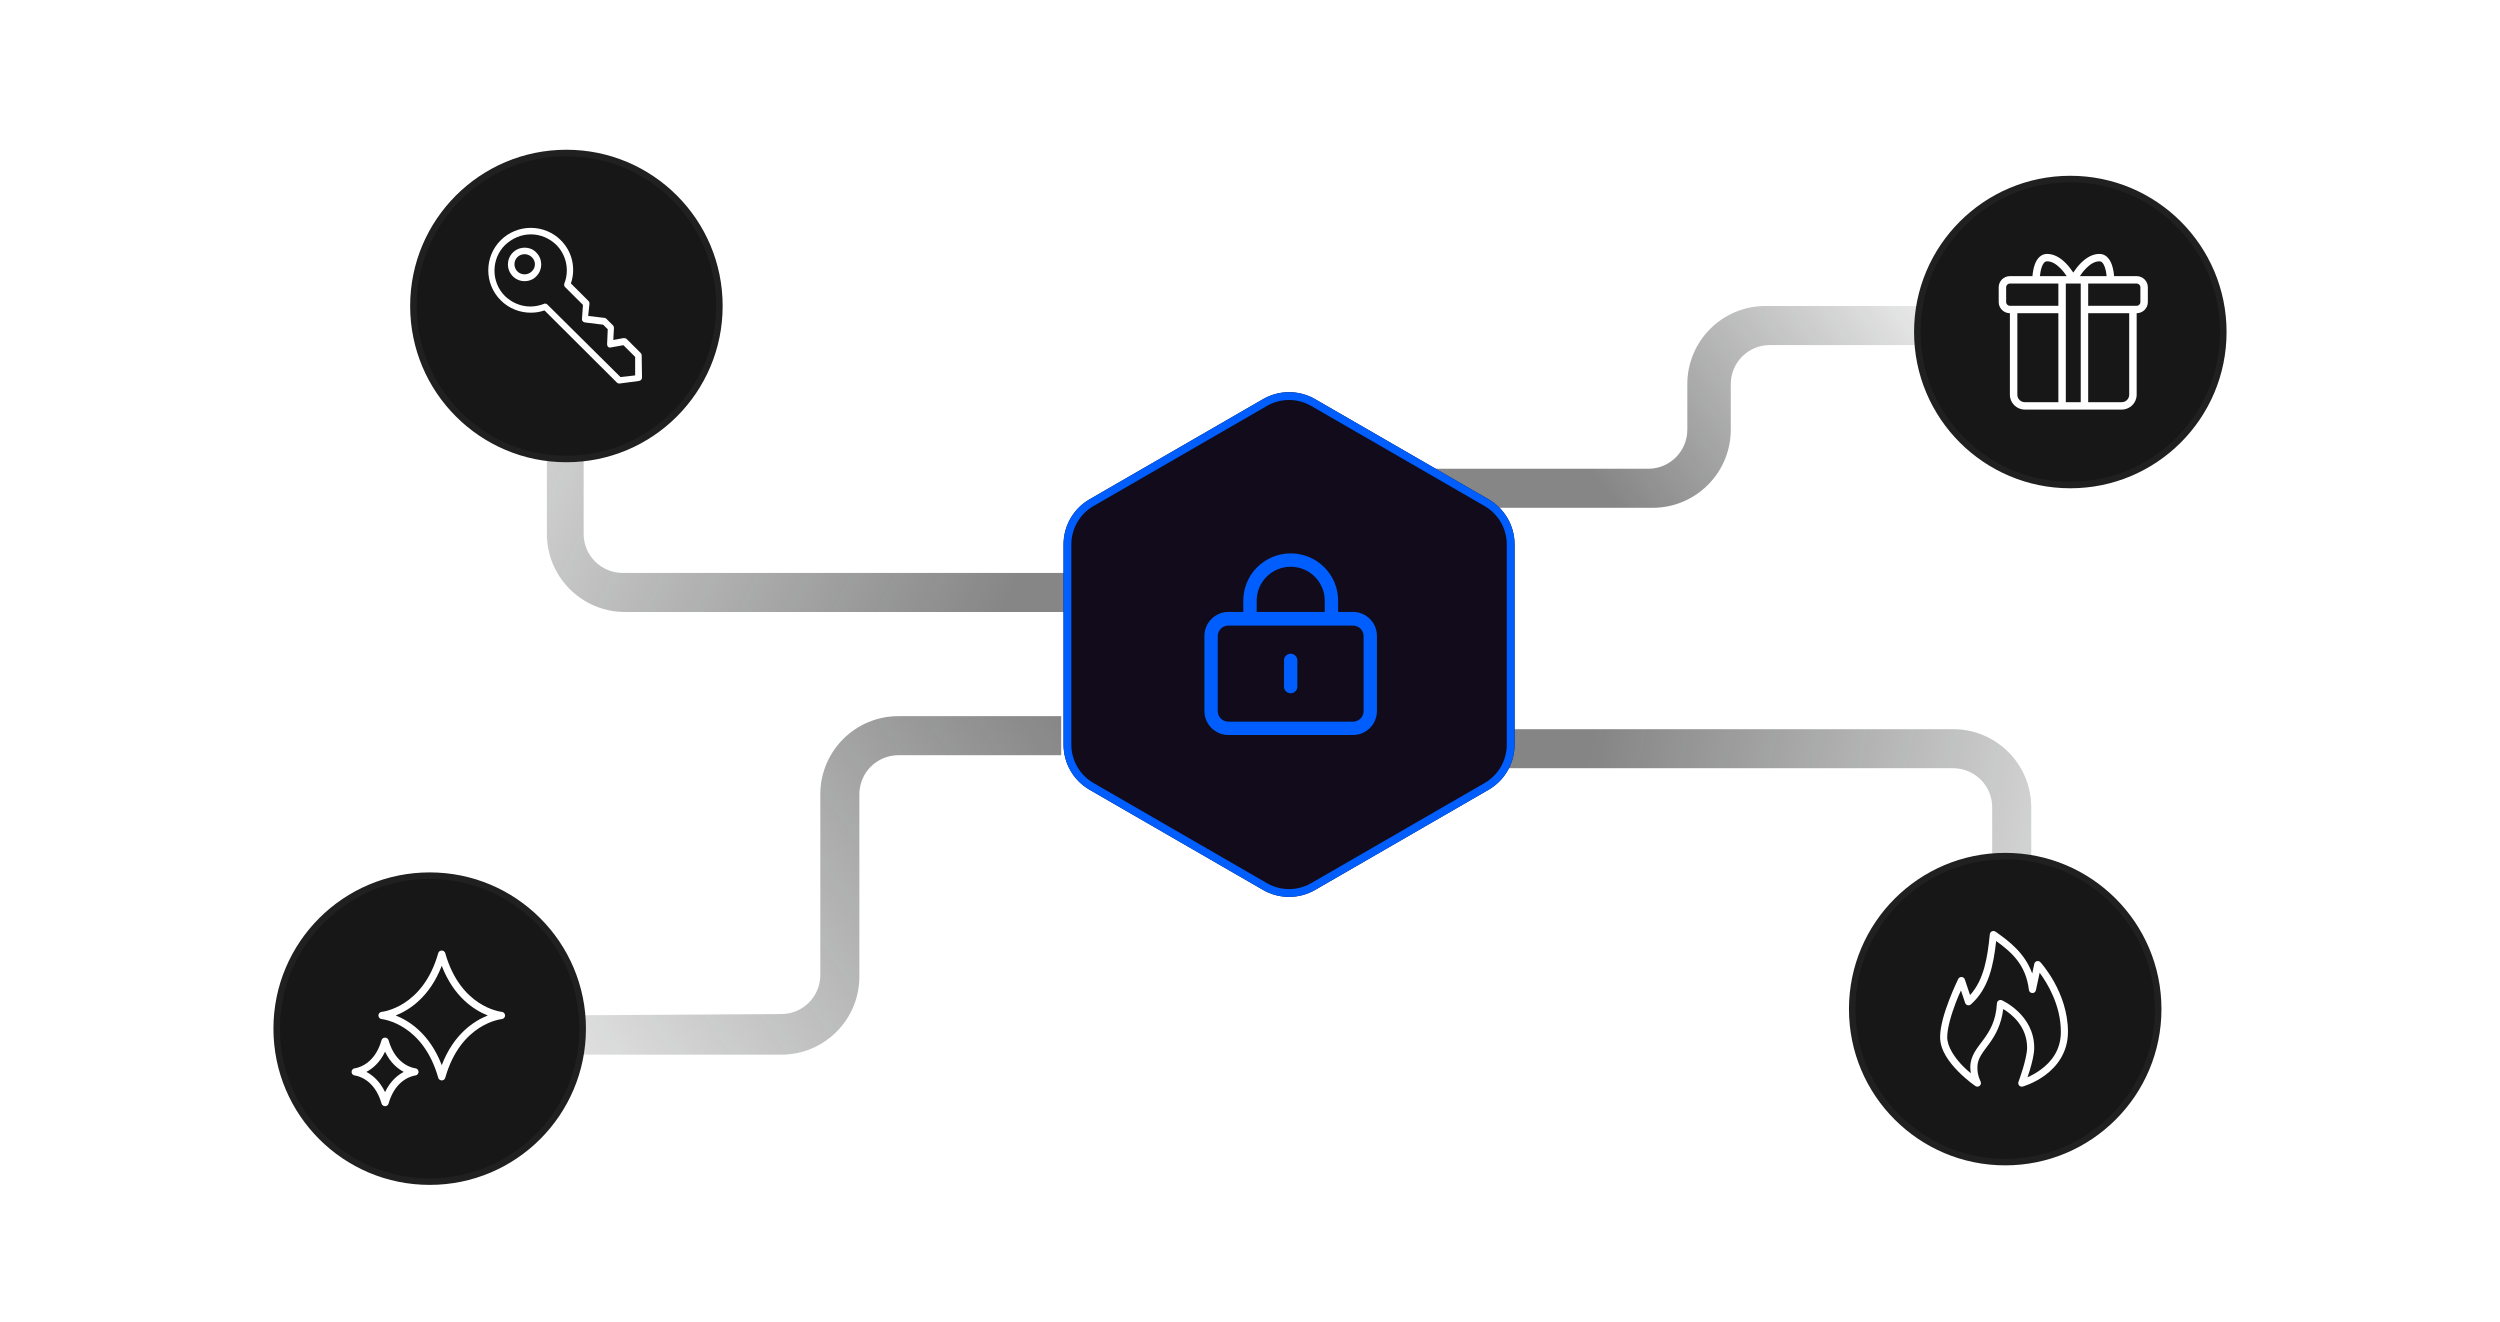 <svg width="384" height="203" viewBox="0 0 384 203" fill="none" xmlns="http://www.w3.org/2000/svg">
<path opacity="0.9" d="M95.647 88H164V94H96C89.373 94 84 88.627 84 82V66.824C84 65.264 85.264 64 86.823 64C88.383 64 89.647 65.264 89.647 66.824V82C89.647 85.314 92.333 88 95.647 88Z" fill="url(#paint0_linear_660_14141)" fill-opacity="0.6"/>
<circle cx="87" cy="47" r="23.5" fill="#171717" stroke="#202020"/>
<path d="M98.562 54.568C98.562 54.418 98.511 54.319 98.411 54.219L96.257 52.072C96.157 51.972 95.956 51.922 95.806 51.922L94.203 52.222L94.303 50.375C94.303 50.225 94.253 50.075 94.152 49.976L93.15 48.977C93.05 48.877 92.95 48.828 92.85 48.828L90.344 48.528L90.545 46.631C90.545 46.481 90.495 46.332 90.395 46.232L87.689 43.536C88.491 41.19 87.889 38.594 86.086 36.847C84.933 35.699 83.28 35 81.526 35C79.772 35 78.119 35.699 76.916 36.897C74.361 39.443 74.361 43.586 76.916 46.132C78.169 47.38 79.823 48.029 81.526 48.029C82.228 48.029 82.929 47.929 83.63 47.679L94.754 58.761C94.854 58.861 94.954 58.911 95.104 58.911H95.154L98.161 58.512C98.411 58.462 98.612 58.262 98.612 58.013L98.562 54.568ZM95.305 57.913L84.081 46.781C83.981 46.681 83.881 46.631 83.731 46.631C83.681 46.631 83.63 46.631 83.53 46.681C82.879 46.931 82.177 47.08 81.476 47.08C79.973 47.08 78.62 46.481 77.568 45.483C75.413 43.337 75.413 39.792 77.568 37.646C78.67 36.597 80.073 35.998 81.526 35.998C83.029 35.998 84.382 36.597 85.434 37.596C86.987 39.143 87.489 41.489 86.687 43.536C86.637 43.736 86.637 43.935 86.787 44.085L89.543 46.831L89.392 48.977C89.342 49.227 89.543 49.477 89.843 49.526L92.649 49.876L93.351 50.575L93.251 52.871C93.251 53.021 93.301 53.17 93.401 53.27C93.501 53.37 93.651 53.42 93.802 53.37L95.756 53.021L97.559 54.818V57.663L95.305 57.913Z" fill="white"/>
<path d="M80.574 38.045C79.923 38.045 79.271 38.295 78.77 38.794C77.768 39.792 77.768 41.44 78.77 42.439C79.271 42.938 79.923 43.188 80.574 43.188C81.225 43.188 81.927 42.938 82.378 42.439C83.38 41.44 83.38 39.792 82.378 38.794C81.927 38.295 81.276 38.045 80.574 38.045ZM81.676 41.69C81.075 42.289 80.073 42.289 79.472 41.69C78.871 41.09 78.871 40.092 79.472 39.493C79.772 39.193 80.173 39.044 80.574 39.044C80.975 39.044 81.376 39.193 81.676 39.493C82.328 40.092 82.328 41.09 81.676 41.69Z" fill="white"/>
<path opacity="0.9" d="M300 118L227 118L227 112L300 112C306.627 112 312 117.373 312 124L312 139C312 140.657 310.657 142 309 142C307.343 142 306 140.657 306 139L306 124C306 120.686 303.314 118 300 118Z" fill="url(#paint1_linear_660_14141)" fill-opacity="0.6"/>
<circle cx="308" cy="155" r="23.5" fill="#171717" stroke="#202020"/>
<path d="M306.132 143.003C306.006 143.014 305.888 143.068 305.797 143.157C305.707 143.245 305.651 143.362 305.637 143.487C305.283 147.113 304.723 150.515 302.603 152.845L301.793 150.434C301.759 150.332 301.695 150.242 301.609 150.177C301.524 150.111 301.421 150.072 301.313 150.065C301.205 150.058 301.098 150.082 301.004 150.136C300.911 150.189 300.835 150.269 300.787 150.366C300.787 150.366 300.089 151.778 299.398 153.584C298.706 155.39 298 157.581 298 159.308C298 161.337 299.407 163.171 300.745 164.539C302.082 165.908 303.421 166.815 303.421 166.815C303.52 166.882 303.638 166.915 303.757 166.909C303.877 166.902 303.991 166.857 304.082 166.78C304.173 166.703 304.236 166.598 304.261 166.481C304.287 166.365 304.273 166.244 304.222 166.136C303.793 165.245 303.728 164.576 303.728 163.928C303.728 162.576 304.542 161.68 305.544 160.31C306.444 159.079 307.387 157.446 307.7 154.985C308.896 155.703 311.365 157.592 311.365 160.939C311.365 161.691 311.044 163.048 310.709 164.166C310.374 165.283 310.036 166.178 310.036 166.178C310.001 166.272 309.992 166.374 310.012 166.472C310.031 166.57 310.077 166.661 310.145 166.735C310.213 166.809 310.3 166.862 310.396 166.89C310.493 166.918 310.595 166.918 310.692 166.892C310.692 166.892 312.42 166.418 314.144 165.142C315.868 163.866 317.639 161.724 317.639 158.493C317.639 152.357 313.403 147.793 313.403 147.793C313.335 147.718 313.248 147.664 313.151 147.636C313.055 147.608 312.952 147.608 312.855 147.634C312.758 147.66 312.671 147.713 312.602 147.786C312.533 147.859 312.485 147.949 312.465 148.047L312.15 149.533C311.042 146.461 308.718 144.645 306.498 143.096C306.391 143.023 306.261 142.99 306.132 143.003ZM306.609 144.54C309.024 146.28 311.177 148.213 311.638 152.03C311.647 152.163 311.705 152.288 311.801 152.381C311.896 152.474 312.023 152.529 312.157 152.535C312.29 152.542 312.421 152.499 312.525 152.415C312.629 152.331 312.699 152.213 312.721 152.081L313.292 149.415C314.421 150.941 316.548 154.347 316.548 158.493C316.548 161.335 315.045 163.121 313.496 164.268C312.745 164.824 311.999 165.214 311.425 165.465C311.552 165.094 311.585 165.026 311.749 164.48C312.095 163.325 312.456 161.968 312.456 160.939C312.456 155.831 307.496 153.644 307.496 153.644C307.415 153.608 307.326 153.592 307.238 153.598C307.15 153.603 307.064 153.63 306.989 153.676C306.913 153.722 306.85 153.786 306.805 153.862C306.759 153.937 306.733 154.023 306.728 154.111C306.571 156.84 305.627 158.358 304.666 159.673C303.704 160.988 302.637 162.143 302.637 163.928C302.637 164.206 302.678 164.527 302.722 164.853C302.34 164.529 301.963 164.228 301.529 163.783C300.275 162.501 299.091 160.806 299.091 159.308C299.091 157.894 299.748 155.731 300.421 153.975C300.815 152.944 300.946 152.706 301.205 152.141L301.844 154.043C301.873 154.128 301.922 154.205 301.987 154.267C302.052 154.329 302.132 154.373 302.219 154.397C302.306 154.42 302.398 154.422 302.485 154.402C302.573 154.381 302.654 154.34 302.722 154.281C305.484 151.849 306.205 148.219 306.609 144.54Z" fill="white"/>
<path opacity="0.9" d="M138 110H163V116H138C134.686 116 132 118.686 132 122V150C132 156.627 126.627 162 120 162H83.009C81.347 162 80 160.653 80 158.991C80 157.336 81.336 155.992 82.991 155.982L120.036 155.76C123.336 155.74 126 153.06 126 149.76V122C126 115.373 131.373 110 138 110Z" fill="url(#paint2_linear_660_14141)" fill-opacity="0.6"/>
<circle cx="66" cy="158" r="23.5" fill="#171717" stroke="#202020"/>
<path d="M74.921 155.977C72.851 155.155 69.694 153.153 67.853 148.343C66.011 153.153 62.854 155.155 60.784 155.977C62.854 156.798 66.011 158.8 67.853 163.61C69.694 158.8 72.851 156.798 74.921 155.977ZM62.018 164.643C61.085 164.152 59.948 163.237 59.145 161.539C58.342 163.237 57.206 164.152 56.273 164.643C57.205 165.133 58.341 166.049 59.145 167.747C59.948 166.049 61.085 165.133 62.018 164.643ZM59.686 159.783C60.79 163.69 63.615 164.067 63.779 164.087C64.041 164.11 64.257 164.314 64.285 164.584C64.319 164.891 64.095 165.167 63.786 165.199C63.778 165.2 60.823 165.484 59.686 169.5C59.635 169.683 59.493 169.835 59.296 169.89C58.997 169.974 58.687 169.8 58.603 169.502C57.499 165.595 54.674 165.218 54.51 165.199C54.249 165.176 54.032 164.971 54.003 164.702C53.97 164.395 54.194 164.119 54.502 164.087C54.51 164.086 57.465 163.802 58.602 159.785C58.653 159.602 58.795 159.45 58.992 159.395C59.29 159.312 59.6 159.485 59.684 159.782L59.686 159.783ZM68.393 146.408C70.724 154.654 76.819 155.393 77.068 155.42C77.33 155.444 77.547 155.648 77.575 155.918C77.609 156.225 77.385 156.501 77.077 156.533C77.059 156.535 70.771 157.14 68.393 165.543C68.343 165.726 68.2 165.878 68.004 165.933C67.706 166.016 67.395 165.843 67.312 165.546C64.981 157.3 58.885 156.561 58.636 156.534C58.374 156.51 58.157 156.306 58.128 156.036C58.096 155.729 58.318 155.453 58.627 155.421C58.645 155.419 64.934 154.814 67.31 146.411C67.361 146.228 67.503 146.076 67.7 146.021C67.999 145.937 68.309 146.111 68.393 146.409V146.408Z" fill="white"/>
<path opacity="0.9" d="M271.173 47H307V53H271.847C268.533 53 265.847 55.686 265.847 59V66C265.847 72.627 260.474 78 253.847 78H201C199.343 78 198 76.657 198 75C198 73.343 199.343 72 201 72H253.173C256.487 72 259.173 69.314 259.173 66V59C259.173 52.373 264.546 47 271.173 47Z" fill="url(#paint3_linear_660_14141)" fill-opacity="0.6"/>
<circle cx="318" cy="51" r="23.5" fill="#171717" stroke="#202020"/>
<path fill-rule="evenodd" clip-rule="evenodd" d="M314.445 39C313.512 39 312.899 39.681 312.563 40.572C312.324 41.206 312.226 41.927 312.185 42.416H308.718C307.77 42.416 307 43.181 307 44.124V46.401C307 47.344 307.77 48.109 308.718 48.109V60.633C308.718 61.89 309.745 62.911 311.009 62.911H325.9C327.165 62.911 328.191 61.89 328.191 60.633V48.109C329.139 48.109 329.909 47.344 329.909 46.401V44.124C329.909 43.181 329.139 42.416 328.191 42.416H324.724C324.684 41.927 324.586 41.206 324.346 40.572C324.011 39.681 323.397 39 322.464 39C321.398 39 320.425 39.606 319.658 40.369C319.158 40.865 318.749 41.419 318.455 41.867C318.16 41.419 317.751 40.865 317.251 40.369C316.484 39.606 315.511 39 314.445 39ZM314.445 40.139C315.213 40.139 315.888 40.624 316.441 41.174C316.854 41.584 317.193 42.037 317.447 42.416H313.332C313.368 42.012 313.45 41.461 313.634 40.971C313.794 40.549 314.003 40.139 314.445 40.139ZM322.464 40.139C322.906 40.139 323.115 40.549 323.275 40.971C323.459 41.461 323.541 42.012 323.578 42.416H319.463C319.716 42.037 320.055 41.584 320.468 41.174C321.021 40.624 321.696 40.139 322.464 40.139ZM308.718 43.554H316.164V46.97H308.718C308.402 46.97 308.145 46.715 308.145 46.401V44.124C308.145 43.81 308.402 43.554 308.718 43.554ZM317.309 43.554H319.6V61.773H317.309V43.554ZM320.745 43.554H328.191C328.507 43.554 328.764 43.81 328.764 44.124V46.401C328.764 46.715 328.507 46.97 328.191 46.97H320.745V43.554ZM309.864 48.109H316.164V61.773H311.009C310.377 61.773 309.864 61.262 309.864 60.633V48.109ZM320.745 48.109H327.045V60.633C327.045 61.262 326.532 61.773 325.9 61.773H320.745V48.109Z" fill="white"/>
<g filter="url(#filter0_d_660_14141)">
<path d="M194 61.309C196.475 59.88 199.525 59.88 202 61.309L228.641 76.691C231.116 78.12 232.641 80.761 232.641 83.619V114.381C232.641 117.239 231.116 119.88 228.641 121.31L202 136.691C199.525 138.12 196.475 138.12 194 136.691L167.359 121.31C164.884 119.88 163.359 117.239 163.359 114.381V83.619C163.359 80.761 164.884 78.12 167.359 76.691L194 61.309Z" fill="#110B1C"/>
<path d="M201.7 61.829L228.341 77.21C230.631 78.532 232.041 80.975 232.041 83.619V114.381C232.041 117.025 230.631 119.468 228.341 120.79L201.7 136.171C199.41 137.493 196.59 137.493 194.3 136.171L167.659 120.79C165.369 119.468 163.959 117.025 163.959 114.381V83.619C163.959 80.975 165.369 78.532 167.659 77.21L194.3 61.829C196.59 60.507 199.41 60.507 201.7 61.829Z" stroke="#005EFE" stroke-width="1.2"/>
</g>
<path d="M207.817 93.989H205.54V92.259C205.54 90.334 204.772 88.488 203.406 87.126C202.039 85.765 200.186 85 198.254 85C196.321 85 194.468 85.765 193.101 87.126C191.735 88.488 190.967 90.334 190.967 92.259V93.989H188.684C188.196 93.99 187.713 94.087 187.264 94.275C186.814 94.462 186.406 94.737 186.063 95.083C185.721 95.429 185.45 95.839 185.268 96.29C185.085 96.74 184.994 97.222 185 97.708V109.226C185.002 110.199 185.391 111.132 186.081 111.82C186.771 112.508 187.707 112.895 188.684 112.896H207.817C208.793 112.895 209.728 112.507 210.418 111.819C211.107 111.131 211.495 110.199 211.495 109.226V97.708C211.501 97.223 211.411 96.741 211.229 96.29C211.047 95.84 210.778 95.429 210.436 95.083C210.094 94.737 209.686 94.463 209.236 94.275C208.787 94.087 208.305 93.99 207.817 93.989ZM193.027 92.259C193.027 91.575 193.162 90.898 193.425 90.266C193.687 89.635 194.072 89.061 194.558 88.577C195.043 88.094 195.619 87.71 196.253 87.448C196.888 87.187 197.567 87.052 198.254 87.052C198.94 87.052 199.62 87.187 200.254 87.448C200.888 87.71 201.464 88.094 201.949 88.577C202.435 89.061 202.82 89.635 203.082 90.266C203.345 90.898 203.48 91.575 203.48 92.259V93.989H193.027V92.259ZM209.447 109.226C209.447 109.654 209.277 110.065 208.974 110.368C208.671 110.672 208.259 110.843 207.83 110.844H188.684C188.47 110.846 188.257 110.805 188.059 110.725C187.86 110.644 187.68 110.525 187.527 110.375C187.375 110.225 187.255 110.046 187.172 109.848C187.09 109.651 187.047 109.44 187.047 109.226V97.708C187.047 97.279 187.218 96.868 187.523 96.564C187.828 96.261 188.241 96.09 188.671 96.09H207.817C208.031 96.09 208.243 96.131 208.441 96.212C208.638 96.293 208.818 96.412 208.97 96.562C209.121 96.712 209.241 96.891 209.323 97.088C209.405 97.284 209.447 97.495 209.447 97.708V109.226Z" fill="#005EFE"/>
<path d="M198.247 100.411C197.976 100.411 197.716 100.518 197.524 100.709C197.331 100.899 197.222 101.158 197.221 101.428V105.464C197.221 105.736 197.329 105.996 197.521 106.188C197.714 106.379 197.975 106.487 198.247 106.487C198.52 106.487 198.781 106.379 198.973 106.188C199.166 105.996 199.274 105.736 199.274 105.464V101.428C199.272 101.158 199.164 100.899 198.971 100.709C198.779 100.518 198.519 100.411 198.247 100.411Z" fill="#005EFE"/>
<defs>
<filter id="filter0_d_660_14141" x="103.359" y="0.238" width="189.282" height="197.525" filterUnits="userSpaceOnUse" color-interpolation-filters="sRGB">
<feFlood flood-opacity="0" result="BackgroundImageFix"/>
<feColorMatrix in="SourceAlpha" type="matrix" values="0 0 0 0 0 0 0 0 0 0 0 0 0 0 0 0 0 0 127 0" result="hardAlpha"/>
<feOffset/>
<feGaussianBlur stdDeviation="30"/>
<feComposite in2="hardAlpha" operator="out"/>
<feColorMatrix type="matrix" values="0 0 0 0 0 0 0 0 0 0.369 0 0 0 0 0.996 0 0 0 0.4 0"/>
<feBlend mode="normal" in2="BackgroundImageFix" result="effect1_dropShadow_660_14141"/>
<feBlend mode="normal" in="SourceGraphic" in2="effect1_dropShadow_660_14141" result="shape"/>
</filter>
<linearGradient id="paint0_linear_660_14141" x1="151" y1="99.5" x2="43" y2="47.5" gradientUnits="userSpaceOnUse">
<stop stop-color="#202020"/>
<stop offset="1" stop-color="#191B1F" stop-opacity="0"/>
</linearGradient>
<linearGradient id="paint1_linear_660_14141" x1="245" y1="112" x2="352" y2="133.5" gradientUnits="userSpaceOnUse">
<stop stop-color="#1D1D1D"/>
<stop offset="1" stop-color="#191B1F" stop-opacity="0"/>
</linearGradient>
<linearGradient id="paint2_linear_660_14141" x1="163" y1="110" x2="63.199" y2="179.362" gradientUnits="userSpaceOnUse">
<stop stop-color="#202020"/>
<stop offset="1" stop-color="#191B1F" stop-opacity="0"/>
</linearGradient>
<linearGradient id="paint3_linear_660_14141" x1="247" y1="75.5" x2="301.5" y2="35" gradientUnits="userSpaceOnUse">
<stop stop-color="#202020"/>
<stop offset="1" stop-color="#191B1F" stop-opacity="0"/>
</linearGradient>
</defs>
</svg>
